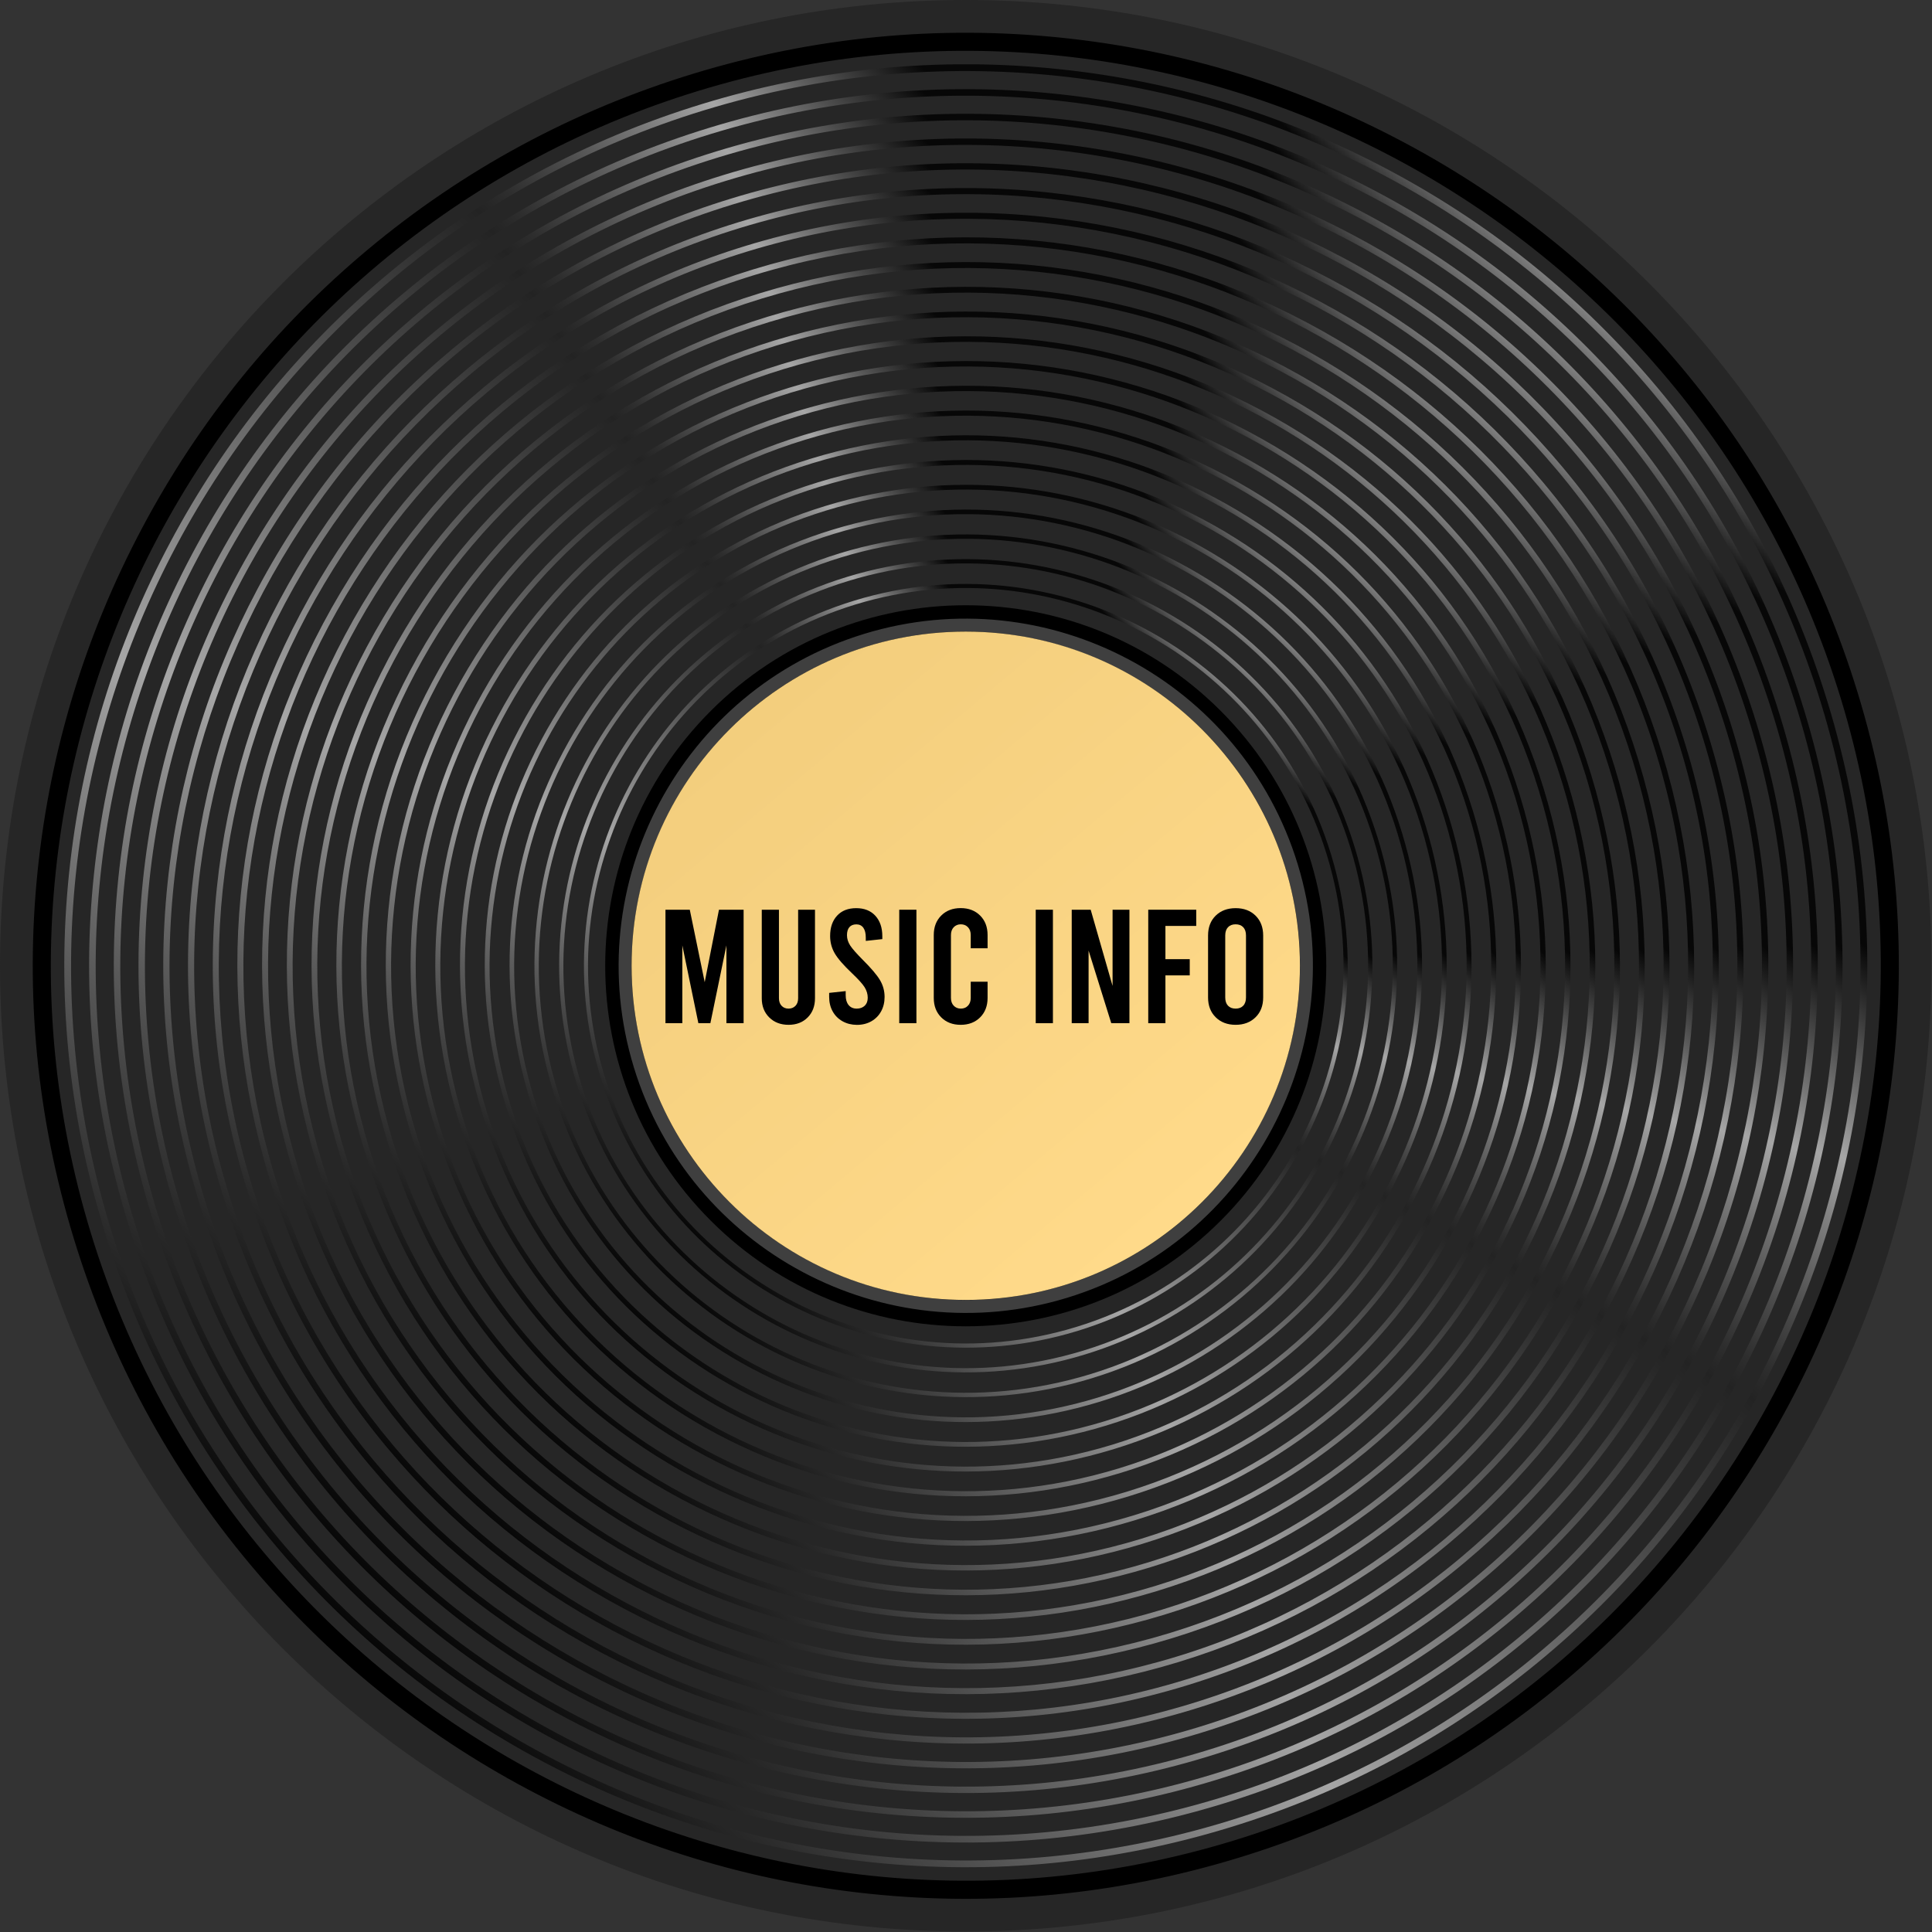<svg width="180" height="180" viewBox="0 0 180 180" fill="none" xmlns="http://www.w3.org/2000/svg">
<rect x="0" y="0" width="180" height="180" fill="#333333" stroke="none"/>
<path d="M89.977 179.955C139.67 179.955 179.955 139.67 179.955 89.977C179.955 40.284 139.67 0 89.977 0C40.284 0 0 40.284 0 89.977C0 139.67 40.284 179.955 89.977 179.955Z" fill="#262626"/>
<path d="M113.727 113.731C126.845 100.613 126.845 79.345 113.727 66.228C100.609 53.11 79.341 53.11 66.224 66.228C53.106 79.345 53.106 100.613 66.224 113.731C79.341 126.849 100.609 126.849 113.727 113.731Z" fill="black"/>
<path d="M94.619 88.563C95.4 91.125 93.96 93.834 91.397 94.619C88.835 95.4 86.126 93.96 85.341 91.397C84.56 88.835 86 86.126 88.563 85.341C91.125 84.56 93.834 86 94.619 88.563Z" fill="#3F3F3F"/>
<path d="M115.367 173.093C104.145 176.521 92.59 177.649 81.021 176.441C69.844 175.278 59.126 172 49.162 166.699C39.199 161.397 30.489 154.339 23.28 145.72C15.813 136.799 10.291 126.583 6.867 115.361C3.444 104.139 2.311 92.585 3.519 81.016C4.682 69.839 7.96 59.121 13.261 49.157C18.557 39.194 25.616 30.489 34.235 23.28C43.156 15.813 53.371 10.291 64.593 6.867C75.815 3.444 87.369 2.311 98.939 3.519C110.116 4.682 120.834 7.96 130.797 13.261C140.761 18.562 149.471 25.621 156.68 34.24C164.146 43.161 169.669 53.376 173.093 64.598C176.521 75.82 177.649 87.374 176.441 98.944C175.278 110.121 172 120.839 166.699 130.802C161.397 140.766 154.339 149.476 145.72 156.685C136.799 164.146 126.589 169.669 115.367 173.093ZM65.082 8.463C20.128 22.192 -5.271 69.93 8.463 114.878C22.192 159.827 69.93 185.226 114.883 171.497C159.832 157.767 185.231 110.03 171.502 65.076C157.767 20.128 110.03 -5.271 65.082 8.463Z" fill="black"/>
<path d="M99.427 120.91C82.375 126.12 64.261 116.484 59.05 99.427C53.839 82.375 63.475 64.261 80.532 59.05C97.585 53.839 115.699 63.475 120.91 80.532C126.115 97.585 116.479 115.699 99.427 120.91ZM80.885 60.203C64.467 65.217 55.189 82.657 60.203 99.075C65.218 115.492 82.657 124.771 99.075 119.757C115.492 114.742 124.771 97.303 119.757 80.885C114.742 64.462 97.303 55.189 80.885 60.203Z" fill="#3F3F3F"/>
<path d="M92.585 98.506C87.883 99.941 82.889 97.287 81.454 92.585C80.019 87.883 82.672 82.889 87.379 81.454C92.082 80.019 97.076 82.672 98.511 87.374C99.946 92.077 97.287 97.071 92.585 98.506ZM88.014 83.553C84.47 84.636 82.466 88.401 83.548 91.946C84.631 95.49 88.397 97.494 91.941 96.412C95.485 95.329 97.489 91.563 96.406 88.019C95.324 84.469 91.558 82.471 88.014 83.553Z" fill="#3F3F3F"/>
<path d="M91.609 89.479C91.885 90.38 91.377 91.332 90.476 91.609C89.575 91.885 88.623 91.377 88.346 90.476C88.069 89.575 88.578 88.623 89.479 88.346C90.38 88.074 91.337 88.578 91.609 89.479Z" fill="white"/>
<path d="M114.506 170.278C103.666 173.591 92.5 174.678 81.323 173.516C70.524 172.393 60.168 169.226 50.542 164.101C40.916 158.981 32.503 152.159 25.535 143.832C18.326 135.213 12.989 125.345 9.676 114.501C6.364 103.661 5.276 92.495 6.439 81.318C7.562 70.519 10.729 60.163 15.854 50.537C20.974 40.916 27.796 32.503 36.123 25.535C44.742 18.326 54.61 12.989 65.454 9.676C76.293 6.364 87.46 5.276 98.637 6.439C109.436 7.562 119.792 10.729 129.418 15.854C139.044 20.974 147.457 27.796 154.425 36.123C161.634 44.742 166.971 54.61 170.283 65.454C173.596 76.293 174.684 87.46 173.521 98.637C172.398 109.436 169.231 119.792 164.106 129.418C158.986 139.044 152.164 147.457 143.837 154.425C135.218 161.634 125.35 166.971 114.506 170.278ZM65.63 10.265C21.674 23.692 -3.162 70.373 10.265 114.329C23.693 158.286 70.373 183.121 114.329 169.694C158.286 156.267 183.121 109.587 169.694 65.63C156.267 21.674 109.587 -3.162 65.63 10.265Z" fill="url(#paint0_linear)"/>
<path d="M113.836 168.078C103.294 171.3 92.434 172.358 81.565 171.225C71.063 170.132 60.993 167.051 51.629 162.072C42.265 157.093 34.084 150.457 27.307 142.362C20.294 133.979 15.104 124.378 11.887 113.836C8.664 103.294 7.607 92.434 8.74 81.565C9.832 71.063 12.914 60.993 17.893 51.629C22.872 42.265 29.508 34.084 37.603 27.312C45.986 20.299 55.586 15.109 66.129 11.892C76.671 8.669 87.531 7.612 98.4 8.745C108.902 9.837 118.971 12.919 128.336 17.898C137.7 22.877 145.881 29.512 152.657 37.608C159.671 45.99 164.861 55.591 168.078 66.134C171.3 76.676 172.358 87.536 171.225 98.405C170.132 108.907 167.051 118.976 162.072 128.341C157.093 137.705 150.457 145.886 142.362 152.662C133.974 159.665 124.378 164.856 113.836 168.078ZM66.3 12.46C23.557 25.515 -0.599 70.912 12.46 113.66C25.515 156.403 70.917 180.559 113.66 167.504C156.403 154.45 180.559 109.048 167.504 66.305C154.445 23.557 109.043 -0.599 66.3 12.46Z" fill="url(#paint1_linear)"/>
<path d="M113.161 165.873C102.916 169.005 92.364 170.032 81.796 168.934C71.591 167.872 61.804 164.881 52.707 160.038C43.609 155.195 35.655 148.751 29.075 140.882C22.258 132.736 17.218 123.407 14.087 113.161C10.955 102.916 9.928 92.364 11.026 81.796C12.088 71.591 15.079 61.804 19.922 52.707C24.765 43.609 31.209 35.655 39.078 29.074C47.224 22.258 56.553 17.218 66.798 14.087C77.044 10.955 87.596 9.928 98.163 11.026C108.369 12.088 118.156 15.078 127.253 19.922C136.351 24.765 144.305 31.209 150.885 39.078C157.702 47.224 162.742 56.553 165.873 66.798C169.005 77.044 170.032 87.596 168.934 98.163C167.872 108.368 164.881 118.156 160.038 127.253C155.195 136.35 148.751 144.305 140.882 150.885C132.731 157.702 123.407 162.742 113.161 165.873ZM66.969 14.65C25.434 27.337 1.964 71.45 14.65 112.99C27.338 154.525 71.45 177.996 112.985 165.309C154.52 152.622 177.991 108.509 165.304 66.969C152.622 25.434 108.504 1.963 66.969 14.65Z" fill="url(#paint2_linear)"/>
<path d="M112.487 163.668C102.539 166.709 92.293 167.706 82.033 166.638C72.125 165.606 62.62 162.701 53.784 157.999C44.953 153.302 37.236 147.044 30.842 139.401C24.226 131.492 19.328 122.435 16.287 112.487C13.246 102.539 12.249 92.293 13.316 82.033C14.348 72.125 17.253 62.62 21.956 53.784C26.658 44.953 32.916 37.236 40.553 30.842C48.462 24.226 57.52 19.328 67.468 16.287C77.416 13.246 87.662 12.249 97.922 13.316C107.83 14.348 117.335 17.253 126.171 21.956C135.006 26.658 142.724 32.916 149.118 40.553C155.734 48.462 160.632 57.52 163.673 67.468C166.714 77.416 167.711 87.662 166.643 97.922C165.611 107.83 162.706 117.335 158.004 126.171C153.302 135.006 147.044 142.724 139.407 149.118C131.492 155.734 122.435 160.632 112.487 163.668ZM67.639 16.846C27.312 29.165 4.526 71.994 16.846 112.321C29.165 152.647 71.994 175.434 112.321 163.114C152.647 150.795 175.434 107.966 163.114 67.639C150.795 27.312 107.966 4.526 67.639 16.846Z" fill="url(#paint3_linear)"/>
<path d="M111.817 161.468C102.166 164.418 92.228 165.385 82.275 164.348C72.664 163.346 63.44 160.526 54.871 155.97C46.303 151.409 38.811 145.342 32.609 137.926C26.19 130.254 21.437 121.468 18.492 111.817C15.542 102.166 14.575 92.228 15.612 82.275C16.614 72.664 19.433 63.44 23.99 54.871C28.551 46.303 34.617 38.811 42.033 32.609C49.706 26.19 58.491 21.437 68.142 18.492C77.794 15.542 87.732 14.575 97.685 15.612C107.296 16.614 116.519 19.433 125.088 23.99C133.657 28.551 141.148 34.617 147.351 42.033C153.77 49.706 158.523 58.491 161.468 68.142C164.418 77.794 165.385 87.732 164.348 97.685C163.346 107.296 160.526 116.519 155.97 125.088C151.409 133.657 145.342 141.148 137.926 147.351C130.249 153.77 121.463 158.518 111.817 161.468ZM68.309 19.036C29.19 30.983 7.089 72.528 19.036 111.646C30.983 150.764 72.528 172.866 111.646 160.919C150.764 148.972 172.866 107.427 160.919 68.309C148.972 29.19 107.427 7.089 68.309 19.036Z" fill="url(#paint4_linear)"/>
<path d="M111.143 159.263C101.788 162.117 92.157 163.059 82.511 162.057C73.197 161.085 64.261 158.356 55.954 153.936C47.647 149.516 40.387 143.635 34.381 136.451C28.158 129.015 23.557 120.502 20.697 111.148C17.842 101.793 16.901 92.162 17.903 82.516C18.875 73.202 21.603 64.266 26.024 55.959C30.444 47.652 36.324 40.392 43.508 34.386C50.945 28.163 59.458 23.562 68.812 20.702C78.166 17.847 87.797 16.906 97.444 17.908C106.757 18.88 115.694 21.608 124.001 26.029C132.308 30.449 139.568 36.329 145.574 43.514C151.797 50.95 156.398 59.463 159.258 68.817C162.112 78.171 163.054 87.802 162.052 97.449C161.08 106.762 158.351 115.699 153.931 124.006C149.511 132.313 143.63 139.573 136.446 145.579C129.01 151.802 120.497 156.403 111.143 159.263ZM68.978 21.231C31.068 32.81 9.651 73.071 21.231 110.976C32.81 148.887 73.071 170.303 110.976 158.724C148.887 147.145 170.303 106.883 158.724 68.978C147.15 31.073 106.888 9.651 68.978 21.231Z" fill="url(#paint5_linear)"/>
<path d="M110.468 157.058C101.411 159.822 92.087 160.733 82.748 159.761C73.726 158.825 65.076 156.177 57.036 151.897C48.996 147.618 41.968 141.924 36.148 134.966C30.122 127.767 25.666 119.52 22.902 110.468C20.138 101.411 19.227 92.087 20.199 82.748C21.135 73.726 23.783 65.076 28.063 57.036C32.342 48.996 38.036 41.968 44.994 36.148C52.193 30.122 60.44 25.666 69.492 22.902C78.549 20.138 87.873 19.227 97.212 20.198C106.234 21.135 114.883 23.783 122.923 28.062C130.964 32.342 137.992 38.036 143.812 44.994C149.838 52.193 154.294 60.44 157.058 69.492C159.822 78.549 160.733 87.873 159.761 97.212C158.825 106.234 156.177 114.883 151.897 122.923C147.618 130.964 141.924 137.992 134.966 143.812C127.767 149.833 119.525 154.294 110.468 157.058ZM69.648 23.426C32.951 34.633 12.214 73.61 23.426 110.307C34.638 147.004 73.61 167.741 110.312 156.534C147.009 145.322 167.746 106.35 156.539 69.648C145.322 32.951 106.35 12.214 69.648 23.426Z" fill="url(#paint6_linear)"/>
<path d="M109.793 154.852C92.464 160.144 74.114 158.372 58.114 149.863C42.119 141.355 30.393 127.122 25.102 109.793C19.811 92.464 21.583 74.114 30.091 58.114C38.6 42.119 52.833 30.393 70.161 25.102C87.49 19.811 105.841 21.583 121.841 30.091C137.836 38.6 149.561 52.832 154.852 70.161C160.144 87.49 158.372 105.841 149.863 121.841C141.355 137.836 127.122 149.561 109.793 154.852ZM70.317 25.616C34.829 36.455 14.776 74.149 25.616 109.637C36.455 145.126 74.149 165.178 109.637 154.339C145.126 143.5 165.178 105.806 154.339 70.317C143.5 34.829 105.811 14.776 70.317 25.616Z" fill="url(#paint7_linear)"/>
<path d="M109.124 152.652C92.384 157.767 74.652 156.056 59.201 147.834C43.75 139.613 32.422 125.864 27.307 109.124C22.192 92.384 23.904 74.652 32.125 59.201C40.347 43.75 54.096 32.422 70.836 27.307C87.576 22.192 105.308 23.904 120.759 32.125C136.21 40.347 147.537 54.096 152.652 70.836C157.767 87.576 156.056 105.307 147.834 120.758C139.608 136.21 125.864 147.537 109.124 152.652ZM70.992 27.811C36.712 38.283 17.344 74.687 27.816 108.968C38.288 143.248 74.692 162.616 108.973 152.149C143.253 141.677 162.621 105.272 152.154 70.992C141.677 36.712 105.267 17.339 70.992 27.811Z" fill="url(#paint8_linear)"/>
<path d="M108.449 150.447C92.298 155.381 75.191 153.73 60.284 145.795C45.376 137.861 34.446 124.6 29.512 108.449C24.579 92.298 26.23 75.191 34.164 60.284C42.099 45.376 55.36 34.446 71.511 29.512C87.662 24.579 104.769 26.23 119.676 34.164C134.583 42.099 145.513 55.36 150.447 71.511C155.381 87.662 153.73 104.769 145.795 119.676C137.861 134.583 124.6 145.513 108.449 150.447ZM71.662 30.006C38.59 40.105 19.901 75.226 30.006 108.298C40.105 141.37 75.231 160.053 108.303 149.954C141.375 139.855 160.058 104.729 149.959 71.657C139.855 38.59 104.729 19.901 71.662 30.006Z" fill="url(#paint9_linear)"/>
<path d="M107.774 148.242C92.213 152.995 75.73 151.404 61.361 143.761C46.992 136.119 36.465 123.336 31.713 107.774C26.96 92.213 28.551 75.73 36.193 61.361C43.836 46.992 56.618 36.465 72.18 31.713C87.742 26.96 104.225 28.551 118.594 36.193C132.962 43.836 143.49 56.618 148.242 72.18C152.995 87.742 151.404 104.225 143.761 118.594C136.119 132.962 123.341 143.489 107.774 148.242ZM72.331 32.196C40.468 41.928 22.469 75.765 32.201 107.628C41.933 139.492 75.77 157.491 107.634 147.759C139.497 138.027 157.496 104.19 147.764 72.326C138.027 40.468 104.19 22.464 72.331 32.196Z" fill="url(#paint10_linear)"/>
<path d="M107.105 146.042C92.132 150.618 76.273 149.083 62.449 141.732C48.624 134.377 38.494 122.083 33.923 107.105C29.346 92.132 30.882 76.273 38.232 62.448C45.588 48.624 57.882 38.494 72.86 33.918C87.838 29.341 103.691 30.877 117.516 38.227C131.341 45.583 141.471 57.877 146.047 72.855C150.623 87.828 149.088 103.686 141.737 117.511C134.377 131.336 122.078 141.466 107.105 146.042ZM73.001 34.391C42.351 43.755 25.032 76.308 34.391 106.959C43.755 137.609 76.309 154.933 106.959 145.569C137.609 136.204 154.933 103.651 145.569 73.001C136.205 42.346 103.651 25.027 73.001 34.391Z" fill="url(#paint11_linear)"/>
<path d="M106.43 143.837C92.047 148.232 76.807 146.762 63.531 139.693C50.25 132.63 40.518 120.814 36.123 106.43C31.728 92.046 33.198 76.807 40.266 63.531C47.33 50.25 59.146 40.518 73.529 36.123C87.913 31.728 103.153 33.198 116.429 40.266C129.71 47.33 139.442 59.146 143.837 73.529C148.232 87.913 146.762 103.153 139.693 116.429C132.63 129.71 120.814 139.442 106.43 143.837ZM73.671 36.586C44.228 45.578 27.589 76.847 36.586 106.289C45.583 135.731 76.847 152.37 106.289 143.374C135.731 134.382 152.37 103.112 143.374 73.67C134.382 44.228 103.112 27.589 73.671 36.586Z" fill="url(#paint12_linear)"/>
<path d="M105.756 141.632C91.961 145.846 77.346 144.436 64.608 137.659C51.871 130.883 42.537 119.555 38.323 105.756C34.109 91.961 35.519 77.346 42.295 64.608C49.072 51.871 60.399 42.537 74.199 38.323C87.994 34.109 102.609 35.519 115.346 42.295C128.084 49.072 137.418 60.399 141.632 74.199C145.846 87.994 144.436 102.609 137.66 115.346C130.883 128.084 119.555 137.418 105.756 141.632ZM74.34 38.776C46.106 47.4 30.152 77.386 38.776 105.62C47.4 133.853 77.386 149.808 105.62 141.184C133.853 132.56 149.808 102.574 141.184 74.34C132.56 46.106 102.574 30.152 74.34 38.776Z" fill="url(#paint13_linear)"/>
<path d="M105.086 139.432C91.875 143.464 77.889 142.115 65.696 135.631C53.502 129.146 44.566 118.297 40.533 105.086C36.501 91.875 37.85 77.889 44.334 65.696C50.819 53.502 61.668 44.566 74.879 40.533C88.084 36.495 102.07 37.845 114.264 44.334C126.458 50.824 135.394 61.668 139.427 74.879C143.459 88.089 142.11 102.075 135.626 114.269C129.141 126.458 118.292 135.394 105.086 139.432ZM75.01 40.971C47.984 49.228 32.715 77.925 40.971 104.95C49.228 131.975 77.925 147.245 104.95 138.989C131.976 130.732 147.245 102.035 138.989 75.01C130.732 47.984 102.035 32.714 75.01 40.971Z" fill="url(#paint14_linear)"/>
<path d="M104.411 137.227C91.79 141.083 78.428 139.789 66.778 133.592C55.128 127.394 46.59 117.028 42.733 104.411C38.877 91.79 40.171 78.428 46.368 66.778C52.566 55.128 62.932 46.59 75.548 42.733C88.17 38.877 101.532 40.171 113.182 46.368C124.832 52.566 133.37 62.932 137.227 75.548C141.083 88.17 139.789 101.532 133.592 113.182C127.394 124.831 117.033 133.37 104.411 137.227ZM75.679 43.161C49.867 51.045 35.277 78.463 43.161 104.275C51.045 130.088 78.463 144.678 104.275 136.794C130.088 128.909 144.678 101.491 136.794 75.679C128.91 49.867 101.491 35.277 75.679 43.161Z" fill="url(#paint15_linear)"/>
<path d="M103.737 135.021C91.704 138.697 78.962 137.468 67.856 131.558C56.749 125.647 48.608 115.769 44.933 103.737C41.258 91.704 42.486 78.962 48.397 67.856C54.308 56.749 64.185 48.608 76.218 44.933C88.251 41.258 100.993 42.486 112.099 48.397C123.205 54.308 131.346 64.185 135.021 76.218C138.697 88.251 137.468 100.993 131.558 112.099C125.647 123.205 115.769 131.346 103.737 135.021ZM76.349 45.356C51.745 52.873 37.84 79.002 45.356 103.611C52.873 128.215 79.002 142.12 103.611 134.604C128.215 127.087 142.12 100.958 134.604 76.349C127.087 51.745 100.953 37.84 76.349 45.356Z" fill="url(#paint16_linear)"/>
<path d="M103.062 132.816C91.619 136.31 79.501 135.142 68.938 129.524C58.376 123.905 50.632 114.506 47.138 103.067C43.645 91.624 44.812 79.505 50.431 68.943C56.05 58.38 65.449 50.637 76.888 47.143C88.331 43.65 100.449 44.818 111.012 50.436C121.574 56.055 129.317 65.454 132.811 76.892C136.305 88.336 135.137 100.454 129.519 111.017C123.905 121.579 114.506 129.322 103.062 132.816ZM77.018 47.551C53.623 54.695 40.402 79.546 47.551 102.941C54.695 126.337 79.546 139.558 102.941 132.408C126.337 125.264 139.558 100.414 132.408 77.018C125.264 53.623 100.414 40.402 77.018 47.551Z" fill="url(#paint17_linear)"/>
<path d="M102.393 130.616C91.538 133.934 80.044 132.821 70.025 127.49C60.007 122.158 52.661 113.247 49.349 102.392C46.031 91.538 47.144 80.044 52.475 70.025C57.807 60.007 66.718 52.661 77.572 49.349C88.427 46.031 99.921 47.143 109.939 52.475C119.958 57.807 127.303 66.718 130.616 77.572C133.934 88.427 132.821 99.921 127.49 109.939C122.158 119.953 113.247 127.298 102.393 130.616ZM77.688 49.741C55.501 56.518 42.965 80.079 49.741 102.267C56.518 124.454 80.079 136.99 102.267 130.213C124.454 123.437 136.99 99.875 130.213 77.688C123.437 55.501 99.875 42.965 77.688 49.741Z" fill="url(#paint18_linear)"/>
<path d="M101.718 128.411C80.528 134.885 58.018 122.908 51.549 101.718C45.074 80.528 57.051 58.018 78.242 51.549C99.432 45.074 121.942 57.051 128.411 78.242C134.885 99.432 122.908 121.937 101.718 128.411ZM78.358 51.936C57.379 58.345 45.527 80.623 51.936 101.602C58.345 122.581 80.623 134.432 101.602 128.023C122.581 121.614 134.432 99.337 128.023 78.358C121.614 57.384 99.337 45.527 78.358 51.936Z" fill="url(#paint19_linear)"/>
<path d="M101.043 126.206C81.066 132.308 59.851 121.02 53.749 101.043C47.647 81.066 58.934 59.851 78.911 53.749C98.888 47.647 120.104 58.934 126.206 78.911C132.308 98.888 121.02 120.104 101.043 126.206ZM79.027 54.131C59.262 60.168 48.09 81.162 54.126 100.932C60.163 120.698 81.157 131.87 100.927 125.833C120.693 119.797 131.865 98.803 125.828 79.032C119.792 59.262 98.798 48.09 79.027 54.131Z" fill="url(#paint20_linear)"/>
<path d="M100.374 124.006C81.615 129.735 61.688 119.137 55.959 100.374C50.23 81.61 60.827 61.688 79.591 55.959C98.35 50.23 118.277 60.827 124.006 79.591C129.735 98.35 119.132 118.271 100.374 124.006ZM79.697 56.321C61.139 61.99 50.653 81.701 56.321 100.258C61.99 118.815 81.701 129.302 100.258 123.633C118.815 117.964 129.302 98.254 123.633 79.697C117.969 61.139 98.259 50.653 79.697 56.321Z" fill="url(#paint21_linear)"/>
<path d="M89.977 121.111C107.172 121.111 121.111 107.172 121.111 89.977C121.111 72.783 107.172 58.844 89.977 58.844C72.783 58.844 58.844 72.783 58.844 89.977C58.844 107.172 72.783 121.111 89.977 121.111Z" fill="url(#paint22_linear)"/>
<path d="M69.28 84.757V95.329H67.679V88.079L66.184 95.329H65.066L63.571 88.079V95.329H62V84.757H64.266L65.656 91.508L66.985 84.757H69.28Z" fill="black"/>
<path d="M71.667 94.79C71.204 94.332 70.972 93.738 70.972 93.003V84.757H72.573V93.003C72.573 93.305 72.659 93.542 72.825 93.713C72.991 93.884 73.202 93.97 73.469 93.97C73.731 93.97 73.942 93.884 74.109 93.713C74.275 93.542 74.36 93.305 74.36 93.003V84.757H75.931V93.003C75.931 93.738 75.704 94.337 75.251 94.79C74.798 95.249 74.204 95.48 73.469 95.48C72.729 95.48 72.13 95.249 71.667 94.79Z" fill="black"/>
<path d="M78.494 95.148C78.101 94.926 77.794 94.619 77.577 94.227C77.361 93.834 77.25 93.386 77.25 92.882V92.505L78.791 92.339V92.731C78.791 93.114 78.881 93.416 79.062 93.638C79.244 93.859 79.495 93.97 79.818 93.97C80.13 93.97 80.376 93.879 80.568 93.698C80.754 93.517 80.845 93.27 80.845 92.958C80.845 92.615 80.744 92.288 80.553 91.976C80.356 91.664 79.964 91.231 79.38 90.677C78.594 89.932 78.056 89.313 77.769 88.819C77.482 88.326 77.341 87.787 77.341 87.203C77.341 86.408 77.557 85.778 77.99 85.31C78.423 84.842 79.017 84.611 79.772 84.611C80.528 84.611 81.122 84.847 81.555 85.32C81.987 85.794 82.204 86.428 82.204 87.224V87.495L80.663 87.662V87.359C80.663 86.957 80.588 86.65 80.437 86.438C80.286 86.227 80.069 86.121 79.787 86.121C79.505 86.121 79.289 86.207 79.138 86.378C78.987 86.549 78.911 86.801 78.911 87.133C78.911 87.465 79.012 87.782 79.213 88.094C79.415 88.401 79.803 88.84 80.376 89.418C81.162 90.204 81.701 90.833 81.983 91.311C82.269 91.79 82.415 92.318 82.415 92.887C82.415 93.391 82.305 93.839 82.088 94.231C81.872 94.624 81.565 94.931 81.177 95.153C80.784 95.374 80.336 95.485 79.833 95.485C79.334 95.48 78.886 95.369 78.494 95.148Z" fill="black"/>
<path d="M83.78 84.757H85.381V95.329H83.78V84.757Z" fill="black"/>
<path d="M87.692 94.785C87.228 94.322 86.997 93.718 86.997 92.973V87.113C86.997 86.368 87.228 85.763 87.692 85.3C88.155 84.837 88.759 84.606 89.504 84.606C90.249 84.606 90.853 84.837 91.317 85.3C91.78 85.763 92.011 86.368 92.011 87.113V88.351H90.441V87.113C90.441 86.811 90.355 86.569 90.184 86.388C90.013 86.207 89.791 86.116 89.519 86.116C89.247 86.116 89.026 86.207 88.855 86.388C88.683 86.569 88.598 86.811 88.598 87.113V92.973C88.598 93.275 88.683 93.517 88.855 93.698C89.026 93.879 89.247 93.97 89.519 93.97C89.791 93.97 90.013 93.879 90.184 93.698C90.355 93.517 90.441 93.275 90.441 92.973V91.463H92.011V92.973C92.011 93.718 91.78 94.322 91.317 94.785C90.853 95.249 90.249 95.48 89.504 95.48C88.759 95.48 88.155 95.249 87.692 94.785Z" fill="black"/>
<path d="M96.497 84.757H98.098V95.329H96.497V84.757Z" fill="black"/>
<path d="M99.85 84.757H101.617L103.656 91.855V84.757H105.227V95.329H103.535L101.421 88.563V95.329H99.85V84.757Z" fill="black"/>
<path d="M106.979 84.757H111.45V86.267H108.58V89.363H110.846V90.874H108.58V95.329H106.979V84.757Z" fill="black"/>
<path d="M113.262 94.775C112.789 94.307 112.552 93.693 112.552 92.928V87.158C112.552 86.393 112.789 85.773 113.262 85.31C113.735 84.847 114.355 84.611 115.12 84.611C115.885 84.611 116.504 84.842 116.978 85.31C117.451 85.778 117.687 86.398 117.687 87.158V92.928C117.687 93.693 117.451 94.312 116.978 94.775C116.504 95.243 115.885 95.48 115.12 95.48C114.355 95.48 113.735 95.243 113.262 94.775ZM115.83 93.698C116.001 93.517 116.086 93.26 116.086 92.928V87.158C116.086 86.826 116.001 86.569 115.83 86.388C115.659 86.207 115.422 86.116 115.12 86.116C114.818 86.116 114.581 86.207 114.41 86.388C114.239 86.569 114.153 86.826 114.153 87.158V92.928C114.153 93.26 114.239 93.517 114.41 93.698C114.581 93.879 114.818 93.97 115.12 93.97C115.422 93.97 115.659 93.879 115.83 93.698Z" fill="black"/>
<defs>
<linearGradient id="paint0_linear" x1="32.685" y1="151.384" x2="147.274" y2="28.574" gradientUnits="userSpaceOnUse">
<stop stop-color="#070707"/>
<stop offset="0.305" stop-color="#A6A6A6"/>
<stop offset="0.511" stop-color="#4E4E4E"/>
<stop offset="0.622" stop-color="#232323"/>
<stop offset="0.641" stop-color="#2E2E2E"/>
<stop offset="0.675" stop-color="#4C4C4C"/>
<stop offset="0.719" stop-color="#7B7B7B"/>
<stop offset="0.754" stop-color="#A6A6A6"/>
<stop offset="0.848" stop-color="#070707"/>
<stop offset="0.961" stop-color="#070707"/>
<stop offset="1" stop-color="#808080"/>
</linearGradient>
<linearGradient id="paint1_linear" x1="34.257" y1="149.699" x2="145.701" y2="30.259" gradientUnits="userSpaceOnUse">
<stop stop-color="#070707"/>
<stop offset="0.305" stop-color="#A6A6A6"/>
<stop offset="0.511" stop-color="#4E4E4E"/>
<stop offset="0.622" stop-color="#232323"/>
<stop offset="0.641" stop-color="#2E2E2E"/>
<stop offset="0.675" stop-color="#4C4C4C"/>
<stop offset="0.719" stop-color="#7B7B7B"/>
<stop offset="0.754" stop-color="#A6A6A6"/>
<stop offset="0.848" stop-color="#070707"/>
<stop offset="0.961" stop-color="#070707"/>
<stop offset="1" stop-color="#808080"/>
</linearGradient>
<linearGradient id="paint2_linear" x1="35.83" y1="148.014" x2="144.129" y2="31.944" gradientUnits="userSpaceOnUse">
<stop stop-color="#070707"/>
<stop offset="0.305" stop-color="#A6A6A6"/>
<stop offset="0.511" stop-color="#4E4E4E"/>
<stop offset="0.622" stop-color="#232323"/>
<stop offset="0.641" stop-color="#2E2E2E"/>
<stop offset="0.675" stop-color="#4C4C4C"/>
<stop offset="0.719" stop-color="#7B7B7B"/>
<stop offset="0.754" stop-color="#A6A6A6"/>
<stop offset="0.848" stop-color="#070707"/>
<stop offset="0.961" stop-color="#070707"/>
<stop offset="1" stop-color="#808080"/>
</linearGradient>
<linearGradient id="paint3_linear" x1="37.402" y1="146.329" x2="142.557" y2="33.63" gradientUnits="userSpaceOnUse">
<stop stop-color="#070707"/>
<stop offset="0.305" stop-color="#A6A6A6"/>
<stop offset="0.511" stop-color="#4E4E4E"/>
<stop offset="0.622" stop-color="#232323"/>
<stop offset="0.641" stop-color="#2E2E2E"/>
<stop offset="0.675" stop-color="#4C4C4C"/>
<stop offset="0.719" stop-color="#7B7B7B"/>
<stop offset="0.754" stop-color="#A6A6A6"/>
<stop offset="0.848" stop-color="#070707"/>
<stop offset="0.961" stop-color="#070707"/>
<stop offset="1" stop-color="#808080"/>
</linearGradient>
<linearGradient id="paint4_linear" x1="38.974" y1="144.644" x2="140.984" y2="35.315" gradientUnits="userSpaceOnUse">
<stop stop-color="#070707"/>
<stop offset="0.305" stop-color="#A6A6A6"/>
<stop offset="0.511" stop-color="#4E4E4E"/>
<stop offset="0.622" stop-color="#232323"/>
<stop offset="0.641" stop-color="#2E2E2E"/>
<stop offset="0.675" stop-color="#4C4C4C"/>
<stop offset="0.719" stop-color="#7B7B7B"/>
<stop offset="0.754" stop-color="#A6A6A6"/>
<stop offset="0.848" stop-color="#070707"/>
<stop offset="0.961" stop-color="#070707"/>
<stop offset="1" stop-color="#808080"/>
</linearGradient>
<linearGradient id="paint5_linear" x1="40.547" y1="142.959" x2="139.412" y2="37" gradientUnits="userSpaceOnUse">
<stop stop-color="#070707"/>
<stop offset="0.305" stop-color="#A6A6A6"/>
<stop offset="0.511" stop-color="#4E4E4E"/>
<stop offset="0.622" stop-color="#232323"/>
<stop offset="0.641" stop-color="#2E2E2E"/>
<stop offset="0.675" stop-color="#4C4C4C"/>
<stop offset="0.719" stop-color="#7B7B7B"/>
<stop offset="0.754" stop-color="#A6A6A6"/>
<stop offset="0.848" stop-color="#070707"/>
<stop offset="0.961" stop-color="#070707"/>
<stop offset="1" stop-color="#808080"/>
</linearGradient>
<linearGradient id="paint6_linear" x1="42.119" y1="141.274" x2="137.84" y2="38.685" gradientUnits="userSpaceOnUse">
<stop stop-color="#070707"/>
<stop offset="0.305" stop-color="#A6A6A6"/>
<stop offset="0.511" stop-color="#4E4E4E"/>
<stop offset="0.622" stop-color="#232323"/>
<stop offset="0.641" stop-color="#2E2E2E"/>
<stop offset="0.675" stop-color="#4C4C4C"/>
<stop offset="0.719" stop-color="#7B7B7B"/>
<stop offset="0.754" stop-color="#A6A6A6"/>
<stop offset="0.848" stop-color="#070707"/>
<stop offset="0.961" stop-color="#070707"/>
<stop offset="1" stop-color="#808080"/>
</linearGradient>
<linearGradient id="paint7_linear" x1="43.682" y1="139.598" x2="136.276" y2="40.36" gradientUnits="userSpaceOnUse">
<stop stop-color="#070707"/>
<stop offset="0.305" stop-color="#A6A6A6"/>
<stop offset="0.511" stop-color="#4E4E4E"/>
<stop offset="0.622" stop-color="#232323"/>
<stop offset="0.641" stop-color="#2E2E2E"/>
<stop offset="0.675" stop-color="#4C4C4C"/>
<stop offset="0.719" stop-color="#7B7B7B"/>
<stop offset="0.754" stop-color="#A6A6A6"/>
<stop offset="0.848" stop-color="#070707"/>
<stop offset="0.961" stop-color="#070707"/>
<stop offset="1" stop-color="#808080"/>
</linearGradient>
<linearGradient id="paint8_linear" x1="45.255" y1="137.913" x2="134.704" y2="42.046" gradientUnits="userSpaceOnUse">
<stop stop-color="#070707"/>
<stop offset="0.305" stop-color="#A6A6A6"/>
<stop offset="0.511" stop-color="#4E4E4E"/>
<stop offset="0.622" stop-color="#232323"/>
<stop offset="0.641" stop-color="#2E2E2E"/>
<stop offset="0.675" stop-color="#4C4C4C"/>
<stop offset="0.719" stop-color="#7B7B7B"/>
<stop offset="0.754" stop-color="#A6A6A6"/>
<stop offset="0.848" stop-color="#070707"/>
<stop offset="0.961" stop-color="#070707"/>
<stop offset="1" stop-color="#808080"/>
</linearGradient>
<linearGradient id="paint9_linear" x1="46.827" y1="136.227" x2="133.131" y2="43.731" gradientUnits="userSpaceOnUse">
<stop stop-color="#070707"/>
<stop offset="0.305" stop-color="#A6A6A6"/>
<stop offset="0.511" stop-color="#4E4E4E"/>
<stop offset="0.622" stop-color="#232323"/>
<stop offset="0.641" stop-color="#2E2E2E"/>
<stop offset="0.675" stop-color="#4C4C4C"/>
<stop offset="0.719" stop-color="#7B7B7B"/>
<stop offset="0.754" stop-color="#A6A6A6"/>
<stop offset="0.848" stop-color="#070707"/>
<stop offset="0.961" stop-color="#070707"/>
<stop offset="1" stop-color="#808080"/>
</linearGradient>
<linearGradient id="paint10_linear" x1="48.4" y1="134.542" x2="131.559" y2="45.417" gradientUnits="userSpaceOnUse">
<stop stop-color="#070707"/>
<stop offset="0.305" stop-color="#A6A6A6"/>
<stop offset="0.511" stop-color="#4E4E4E"/>
<stop offset="0.622" stop-color="#232323"/>
<stop offset="0.641" stop-color="#2E2E2E"/>
<stop offset="0.675" stop-color="#4C4C4C"/>
<stop offset="0.719" stop-color="#7B7B7B"/>
<stop offset="0.754" stop-color="#A6A6A6"/>
<stop offset="0.848" stop-color="#070707"/>
<stop offset="0.961" stop-color="#070707"/>
<stop offset="1" stop-color="#808080"/>
</linearGradient>
<linearGradient id="paint11_linear" x1="49.972" y1="132.856" x2="129.986" y2="47.102" gradientUnits="userSpaceOnUse">
<stop stop-color="#070707"/>
<stop offset="0.305" stop-color="#A6A6A6"/>
<stop offset="0.511" stop-color="#4E4E4E"/>
<stop offset="0.622" stop-color="#232323"/>
<stop offset="0.641" stop-color="#2E2E2E"/>
<stop offset="0.675" stop-color="#4C4C4C"/>
<stop offset="0.719" stop-color="#7B7B7B"/>
<stop offset="0.754" stop-color="#A6A6A6"/>
<stop offset="0.848" stop-color="#070707"/>
<stop offset="0.961" stop-color="#070707"/>
<stop offset="1" stop-color="#808080"/>
</linearGradient>
<linearGradient id="paint12_linear" x1="51.545" y1="131.171" x2="128.413" y2="48.788" gradientUnits="userSpaceOnUse">
<stop stop-color="#070707"/>
<stop offset="0.305" stop-color="#A6A6A6"/>
<stop offset="0.511" stop-color="#4E4E4E"/>
<stop offset="0.622" stop-color="#232323"/>
<stop offset="0.641" stop-color="#2E2E2E"/>
<stop offset="0.675" stop-color="#4C4C4C"/>
<stop offset="0.719" stop-color="#7B7B7B"/>
<stop offset="0.754" stop-color="#A6A6A6"/>
<stop offset="0.848" stop-color="#070707"/>
<stop offset="0.961" stop-color="#070707"/>
<stop offset="1" stop-color="#808080"/>
</linearGradient>
<linearGradient id="paint13_linear" x1="53.118" y1="129.485" x2="126.841" y2="50.473" gradientUnits="userSpaceOnUse">
<stop stop-color="#070707"/>
<stop offset="0.305" stop-color="#A6A6A6"/>
<stop offset="0.511" stop-color="#4E4E4E"/>
<stop offset="0.622" stop-color="#232323"/>
<stop offset="0.641" stop-color="#2E2E2E"/>
<stop offset="0.675" stop-color="#4C4C4C"/>
<stop offset="0.719" stop-color="#7B7B7B"/>
<stop offset="0.754" stop-color="#A6A6A6"/>
<stop offset="0.848" stop-color="#070707"/>
<stop offset="0.961" stop-color="#070707"/>
<stop offset="1" stop-color="#808080"/>
</linearGradient>
<linearGradient id="paint14_linear" x1="54.69" y1="127.8" x2="125.268" y2="52.158" gradientUnits="userSpaceOnUse">
<stop stop-color="#070707"/>
<stop offset="0.305" stop-color="#A6A6A6"/>
<stop offset="0.511" stop-color="#4E4E4E"/>
<stop offset="0.622" stop-color="#232323"/>
<stop offset="0.641" stop-color="#2E2E2E"/>
<stop offset="0.675" stop-color="#4C4C4C"/>
<stop offset="0.719" stop-color="#7B7B7B"/>
<stop offset="0.754" stop-color="#A6A6A6"/>
<stop offset="0.848" stop-color="#070707"/>
<stop offset="0.961" stop-color="#070707"/>
<stop offset="1" stop-color="#808080"/>
</linearGradient>
<linearGradient id="paint15_linear" x1="56.263" y1="126.115" x2="123.696" y2="53.844" gradientUnits="userSpaceOnUse">
<stop stop-color="#070707"/>
<stop offset="0.305" stop-color="#A6A6A6"/>
<stop offset="0.511" stop-color="#4E4E4E"/>
<stop offset="0.622" stop-color="#232323"/>
<stop offset="0.641" stop-color="#2E2E2E"/>
<stop offset="0.675" stop-color="#4C4C4C"/>
<stop offset="0.719" stop-color="#7B7B7B"/>
<stop offset="0.754" stop-color="#A6A6A6"/>
<stop offset="0.848" stop-color="#070707"/>
<stop offset="0.961" stop-color="#070707"/>
<stop offset="1" stop-color="#808080"/>
</linearGradient>
<linearGradient id="paint16_linear" x1="57.836" y1="124.429" x2="122.123" y2="55.529" gradientUnits="userSpaceOnUse">
<stop stop-color="#070707"/>
<stop offset="0.305" stop-color="#A6A6A6"/>
<stop offset="0.511" stop-color="#4E4E4E"/>
<stop offset="0.622" stop-color="#232323"/>
<stop offset="0.641" stop-color="#2E2E2E"/>
<stop offset="0.675" stop-color="#4C4C4C"/>
<stop offset="0.719" stop-color="#7B7B7B"/>
<stop offset="0.754" stop-color="#A6A6A6"/>
<stop offset="0.848" stop-color="#070707"/>
<stop offset="0.961" stop-color="#070707"/>
<stop offset="1" stop-color="#808080"/>
</linearGradient>
<linearGradient id="paint17_linear" x1="59.408" y1="122.744" x2="120.55" y2="57.215" gradientUnits="userSpaceOnUse">
<stop stop-color="#070707"/>
<stop offset="0.305" stop-color="#A6A6A6"/>
<stop offset="0.511" stop-color="#4E4E4E"/>
<stop offset="0.622" stop-color="#232323"/>
<stop offset="0.641" stop-color="#2E2E2E"/>
<stop offset="0.675" stop-color="#4C4C4C"/>
<stop offset="0.719" stop-color="#7B7B7B"/>
<stop offset="0.754" stop-color="#A6A6A6"/>
<stop offset="0.848" stop-color="#070707"/>
<stop offset="0.961" stop-color="#070707"/>
<stop offset="1" stop-color="#808080"/>
</linearGradient>
<linearGradient id="paint18_linear" x1="60.981" y1="121.058" x2="118.978" y2="58.9" gradientUnits="userSpaceOnUse">
<stop stop-color="#070707"/>
<stop offset="0.305" stop-color="#A6A6A6"/>
<stop offset="0.511" stop-color="#4E4E4E"/>
<stop offset="0.622" stop-color="#232323"/>
<stop offset="0.641" stop-color="#2E2E2E"/>
<stop offset="0.675" stop-color="#4C4C4C"/>
<stop offset="0.719" stop-color="#7B7B7B"/>
<stop offset="0.754" stop-color="#A6A6A6"/>
<stop offset="0.848" stop-color="#070707"/>
<stop offset="0.961" stop-color="#070707"/>
<stop offset="1" stop-color="#808080"/>
</linearGradient>
<linearGradient id="paint19_linear" x1="62.571" y1="119.355" x2="117.388" y2="60.604" gradientUnits="userSpaceOnUse">
<stop stop-color="#070707"/>
<stop offset="0.305" stop-color="#A6A6A6"/>
<stop offset="0.511" stop-color="#4E4E4E"/>
<stop offset="0.622" stop-color="#232323"/>
<stop offset="0.641" stop-color="#2E2E2E"/>
<stop offset="0.675" stop-color="#4C4C4C"/>
<stop offset="0.719" stop-color="#7B7B7B"/>
<stop offset="0.754" stop-color="#A6A6A6"/>
<stop offset="0.848" stop-color="#070707"/>
<stop offset="0.961" stop-color="#070707"/>
<stop offset="1" stop-color="#808080"/>
</linearGradient>
<linearGradient id="paint20_linear" x1="64.142" y1="117.67" x2="115.816" y2="62.288" gradientUnits="userSpaceOnUse">
<stop stop-color="#070707"/>
<stop offset="0.305" stop-color="#A6A6A6"/>
<stop offset="0.511" stop-color="#4E4E4E"/>
<stop offset="0.622" stop-color="#232323"/>
<stop offset="0.641" stop-color="#2E2E2E"/>
<stop offset="0.675" stop-color="#4C4C4C"/>
<stop offset="0.719" stop-color="#7B7B7B"/>
<stop offset="0.754" stop-color="#A6A6A6"/>
<stop offset="0.848" stop-color="#070707"/>
<stop offset="0.961" stop-color="#070707"/>
<stop offset="1" stop-color="#808080"/>
</linearGradient>
<linearGradient id="paint21_linear" x1="65.714" y1="115.986" x2="114.245" y2="63.973" gradientUnits="userSpaceOnUse">
<stop stop-color="#070707"/>
<stop offset="0.305" stop-color="#A6A6A6"/>
<stop offset="0.511" stop-color="#4E4E4E"/>
<stop offset="0.622" stop-color="#232323"/>
<stop offset="0.641" stop-color="#2E2E2E"/>
<stop offset="0.675" stop-color="#4C4C4C"/>
<stop offset="0.719" stop-color="#7B7B7B"/>
<stop offset="0.754" stop-color="#A6A6A6"/>
<stop offset="0.848" stop-color="#070707"/>
<stop offset="0.961" stop-color="#070707"/>
<stop offset="1" stop-color="#808080"/>
</linearGradient>
<linearGradient id="paint22_linear" x1="109.998" y1="113.837" x2="69.96" y2="66.122" gradientUnits="userSpaceOnUse">
<stop stop-color="#FFDA8A"/>
<stop offset="1" stop-color="#F3CE7D"/>
</linearGradient>
</defs>
</svg>

